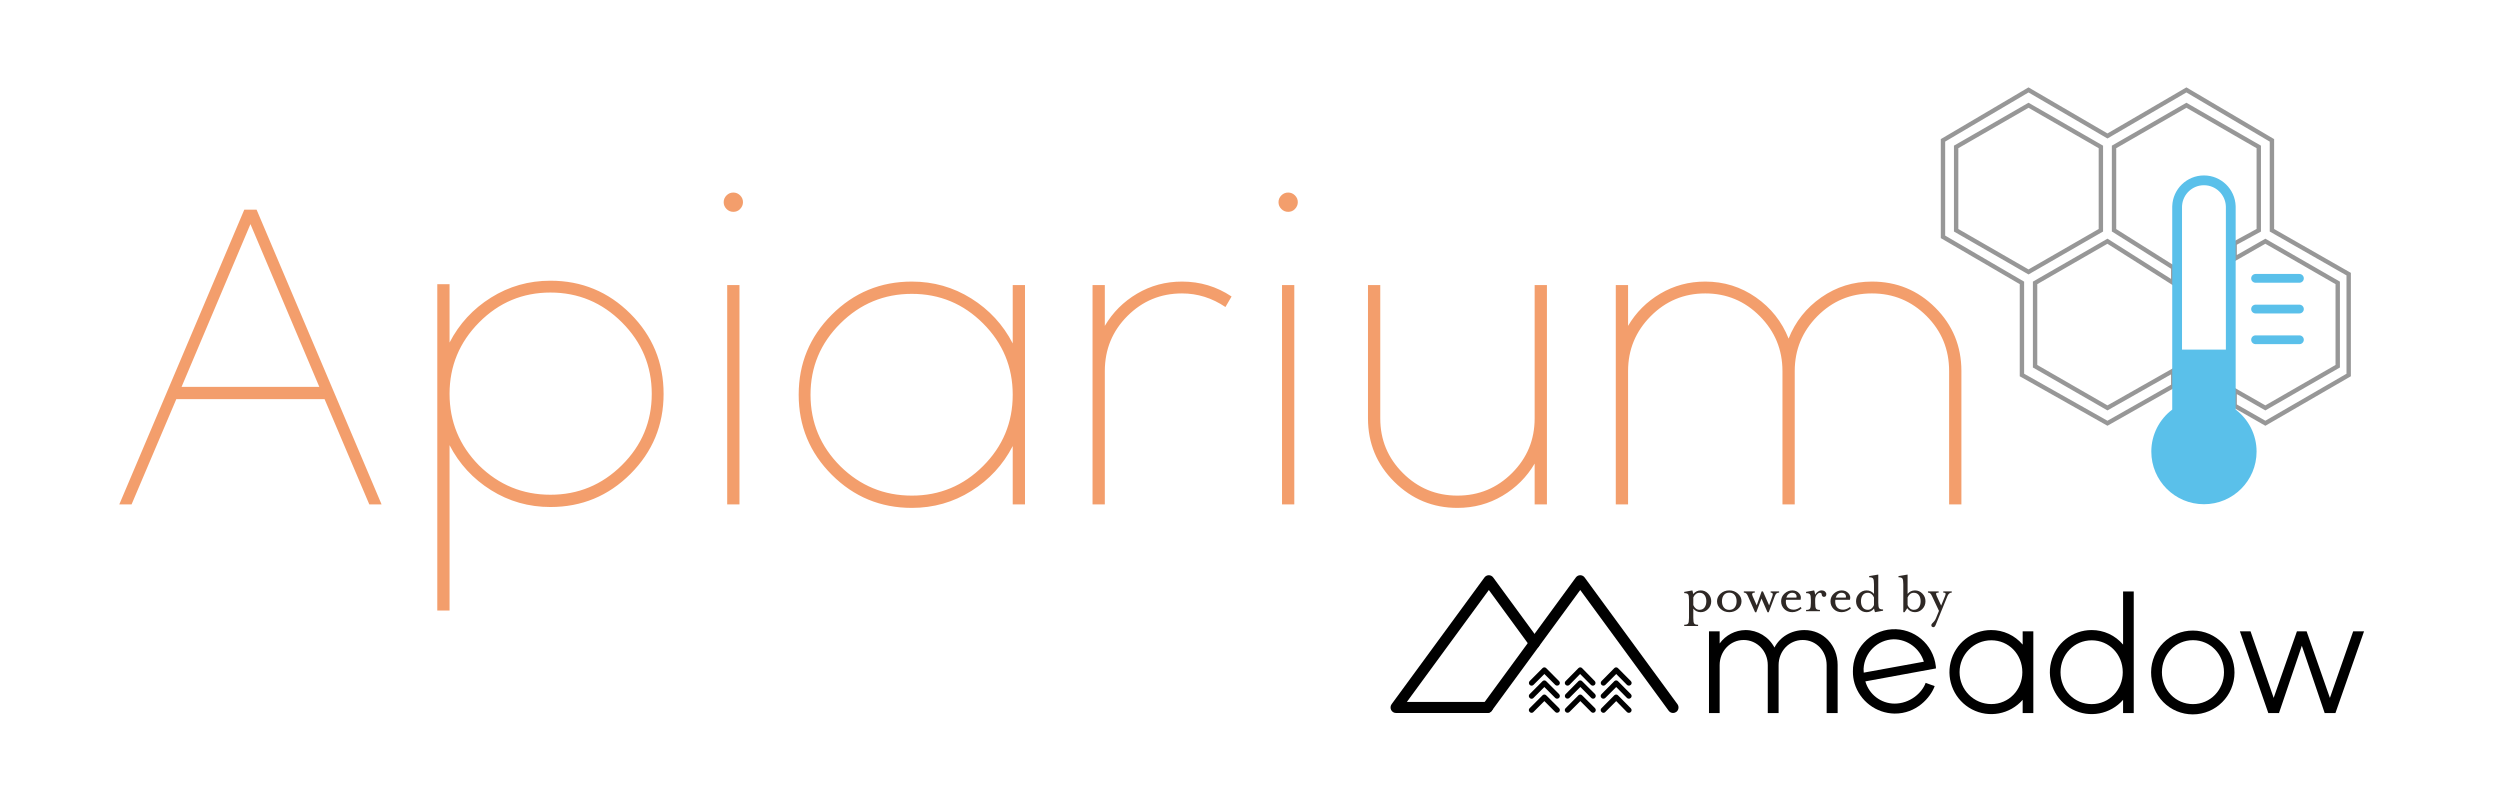 <?xml version="1.0" encoding="UTF-8"?>
<svg width="570px" height="180px" viewBox="0 0 570 180" version="1.1" xmlns="http://www.w3.org/2000/svg" xmlns:xlink="http://www.w3.org/1999/xlink">
    <!-- Generator: Sketch 64 (93537) - https://sketch.com -->
    <title>Apiarium_Logo_Monotone</title>
    <desc>Created with Sketch.</desc>
    <g id="Apiarium_Logo_Monotone" stroke="none" stroke-width="1" fill="none" fill-rule="evenodd">
        <g id="Icon" transform="translate(440, 20.5)">
            <g id="Honeycomb" stroke="#979797">
                <path d="M58.5,0 L78,11.5 L78,32 L95.5,42 L95.5,65 L76.5,76 L69.5,72 L69.5,68.5 L76.5,72.5 L93,63 L93,44 L76.5,34.5 L69.5,38.5 L69.5,35 L75,32 L75,13 L58.5,3.5 L42,13 L42,32 L55.5,40.5 L55.5,44 L40.5,34.5 L24,44 L24,63 L40.5,72.5 L55.5,64 L55.5,67.5 L40.5,76 L21,65 L21,44 L3,33.5 L3,11.5 L22.5,0 L40.5,10.5 L58.5,0 Z M22.5,3.5 L6,13 L6,32 L22.5,41.5 L39,32 L39,13 L22.5,3.5 Z" id="Combined-Shape"></path>
            </g>
            <g id="Therm" transform="translate(50.5, 19.5)">
                <path d="M12,0 C15.913,0 19.099,3.107 19.228,6.988 L19.232,7.232 L19.232,53.387 C22.128,55.578 24,59.052 24,62.964 C24,69.591 18.627,74.964 12,74.964 C5.373,74.964 0,69.591 0,62.964 C0,59.052 1.872,55.578 4.768,53.387 L4.768,7.232 L4.772,6.988 C4.901,3.107 8.087,0 12,0 Z M17,7.232 L16.995,7.015 C16.882,4.354 14.689,2.232 12,2.232 C9.386,2.232 7.24,4.238 7.019,6.795 L7.005,7.015 L7,7.232 L7,39.705 L17,39.705 L17,7.232 Z" id="Combined-Shape" fill="#5AC0EA"></path>
                <line x1="23.768" y1="23.464" x2="33.768" y2="23.464" id="Path-4-Copy" stroke="#5AC0EA" stroke-width="2" stroke-linecap="round" stroke-linejoin="round"></line>
                <line x1="23.768" y1="30.464" x2="33.768" y2="30.464" id="Path-4-Copy-2" stroke="#5AC0EA" stroke-width="2" stroke-linecap="round" stroke-linejoin="round"></line>
                <line x1="23.768" y1="37.464" x2="33.768" y2="37.464" id="Path-4-Copy-3" stroke="#5AC0EA" stroke-width="2" stroke-linecap="round" stroke-linejoin="round"></line>
            </g>
        </g>
        <path d="M30,115 L40.2,91 L74,91 L84.2,115 L87,115 L58.5,47.8 L55.7,47.8 L27.2,115 L30,115 Z M72.8,88.2 L41.4,88.2 L57.1,51.1 L72.8,88.2 Z M102.5,139.2 L102.5,101.5 C104.7,105.767 107.85,109.183 111.95,111.75 C116.05,114.317 120.567,115.6 125.5,115.6 C132.633,115.6 138.717,113.083 143.75,108.05 C148.783,103.017 151.3,96.933 151.3,89.8 C151.3,82.667 148.783,76.583 143.75,71.55 C138.717,66.517 132.633,64 125.5,64 C120.567,64 116.05,65.283 111.95,67.85 C107.85,70.417 104.7,73.833 102.5,78.1 L102.5,78.1 L102.5,64.8 L99.7,64.8 L99.7,139.2 L102.5,139.2 Z M125.5,112.8 C119.167,112.8 113.733,110.567 109.2,106.1 C104.733,101.567 102.5,96.133 102.5,89.8 C102.5,83.467 104.75,78.033 109.25,73.5 C113.75,68.967 119.167,66.7 125.5,66.7 C131.833,66.7 137.267,68.967 141.8,73.5 C146.333,78.033 148.6,83.467 148.6,89.8 C148.6,96.133 146.333,101.55 141.8,106.05 C137.267,110.55 131.833,112.8 125.5,112.8 Z M167.2,48.3 C167.8,48.3 168.3,48.1 168.7,47.7 C169.167,47.233 169.4,46.7 169.4,46.1 C169.4,45.5 169.183,44.983 168.75,44.55 C168.317,44.117 167.8,43.9 167.2,43.9 C166.6,43.9 166.083,44.117 165.65,44.55 C165.217,44.983 165,45.5 165,46.1 C165,46.7 165.217,47.217 165.65,47.65 C166.083,48.083 166.6,48.3 167.2,48.3 Z M168.6,115 L168.6,65 L165.8,65 L165.8,115 L168.6,115 Z M207.9,115.8 C212.833,115.8 217.35,114.517 221.45,111.95 C225.55,109.383 228.7,105.967 230.9,101.7 L230.9,101.7 L230.9,115 L233.7,115 L233.7,65 L230.9,65 L230.9,78.3 C228.7,74.033 225.55,70.617 221.45,68.05 C217.35,65.483 212.833,64.2 207.9,64.2 C200.767,64.2 194.683,66.717 189.65,71.75 C184.617,76.783 182.1,82.867 182.1,90 C182.1,97.133 184.617,103.217 189.65,108.25 C194.683,113.283 200.767,115.8 207.9,115.8 Z M207.9,113 C201.567,113 196.133,110.767 191.6,106.3 C187.067,101.767 184.8,96.333 184.8,90 C184.8,83.667 187.067,78.25 191.6,73.75 C196.133,69.25 201.567,67 207.9,67 C214.233,67 219.65,69.25 224.15,73.75 C228.65,78.25 230.9,83.667 230.9,90 C230.9,96.333 228.65,101.75 224.15,106.25 C219.65,110.75 214.233,113 207.9,113 Z M251.9,115 L251.9,84.6 C251.9,79.667 253.617,75.483 257.05,72.05 C260.483,68.617 264.633,66.9 269.5,66.9 C273.033,66.9 276.333,67.933 279.4,70 L279.4,70 L280.8,67.6 C277.4,65.333 273.633,64.2 269.5,64.2 C265.767,64.2 262.35,65.117 259.25,66.95 C256.15,68.783 253.7,71.233 251.9,74.3 L251.9,74.3 L251.9,65 L249.1,65 L249.1,115 L251.9,115 Z M293.7,48.3 C294.3,48.3 294.8,48.1 295.2,47.7 C295.667,47.233 295.9,46.7 295.9,46.1 C295.9,45.5 295.683,44.983 295.25,44.55 C294.817,44.117 294.3,43.9 293.7,43.9 C293.1,43.9 292.583,44.117 292.15,44.55 C291.717,44.983 291.5,45.5 291.5,46.1 C291.5,46.7 291.717,47.217 292.15,47.65 C292.583,48.083 293.1,48.3 293.7,48.3 Z M295.1,115 L295.1,65 L292.3,65 L292.3,115 L295.1,115 Z M332.3,115.8 C336.033,115.8 339.45,114.883 342.55,113.05 C345.65,111.217 348.1,108.767 349.9,105.7 L349.9,105.7 L349.9,115 L352.7,115 L352.7,65 L349.9,65 L349.9,95.4 C349.9,100.267 348.183,104.417 344.75,107.85 C341.317,111.283 337.167,113 332.3,113 C327.433,113 323.283,111.283 319.85,107.85 C316.417,104.417 314.7,100.267 314.7,95.4 L314.7,95.4 L314.7,65 L311.9,65 L311.9,95.4 C311.9,101.067 313.9,105.883 317.9,109.85 C321.9,113.817 326.7,115.8 332.3,115.8 Z M371.2,115 L371.2,84.6 C371.2,79.733 372.917,75.567 376.35,72.1 C379.783,68.633 383.933,66.9 388.8,66.9 C393.667,66.9 397.817,68.633 401.25,72.1 C404.683,75.567 406.4,79.733 406.4,84.6 L406.4,84.6 L406.4,115 L409.2,115 L409.2,84.6 C409.2,79.733 410.917,75.567 414.35,72.1 C417.783,68.633 421.933,66.9 426.8,66.9 C431.667,66.9 435.817,68.617 439.25,72.05 C442.683,75.483 444.4,79.667 444.4,84.6 L444.4,84.6 L444.4,115 L447.2,115 L447.2,84.6 C447.2,78.933 445.217,74.117 441.25,70.15 C437.283,66.183 432.467,64.2 426.8,64.2 C422.533,64.2 418.683,65.4 415.25,67.8 C411.817,70.2 409.333,73.333 407.8,77.2 C406.267,73.333 403.783,70.2 400.35,67.8 C396.917,65.4 393.067,64.2 388.8,64.2 C385.067,64.2 381.65,65.117 378.55,66.95 C375.45,68.783 373,71.233 371.2,74.3 L371.2,74.3 L371.2,65 L368.4,65 L368.4,115 L371.2,115 Z" id="Apiarium" fill="#F39E6C" fill-rule="nonzero"></path>
        <g id="Powered_by_Meadow_mono" transform="translate(317, 131)" fill-rule="nonzero">
            <g id="meadow-logo-wordmark-color-h" fill="#000000">
                <path d="M101.981,20.591 L101.981,31.584 L99.475,31.584 L99.475,20.655 C99.475,17.455 97.118,14.918 94.021,14.918 C90.924,14.918 88.522,17.452 88.522,20.655 L88.522,31.575 L86.053,31.575 L86.053,20.655 C86.053,17.455 83.622,14.918 80.554,14.918 C77.486,14.918 75.081,17.455 75.081,20.655 L75.081,31.575 L72.649,31.575 L72.649,12.948 L75.081,12.948 L75.081,15.709 C76.453,13.809 78.641,12.676 80.976,12.655 C83.74,12.653 86.278,14.186 87.573,16.64 C88.826,14.255 91.335,12.655 94.427,12.655 C98.736,12.652 101.981,16.154 101.981,20.591 Z" id="Path"></path>
                <path d="M122.048,24.689 L124.109,25.434 C123.151,28.052 119.947,31.732 114.971,31.697 C110.76,31.635 107.069,28.85 105.834,24.803 C105.579,23.928 105.455,23.02 105.463,22.109 C105.398,17.031 109.307,12.794 114.35,12.475 C119.393,12.157 123.799,15.87 124.366,20.916 C124.396,21.076 124.409,21.237 124.404,21.399 L108.302,24.355 C109.151,27.346 111.865,29.412 114.96,29.423 C118.433,29.423 121.2,27.037 122.048,24.689 Z M107.897,21.489 C107.897,21.713 107.932,21.975 107.932,22.362 L121.64,19.866 C120.706,16.829 117.911,14.758 114.748,14.758 C111.068,14.858 108.083,17.788 107.897,21.484 L107.897,21.489 Z" id="Shape"></path>
                <path d="M146.598,12.948 L146.598,31.584 L144.167,31.584 L144.167,28.564 C141.269,31.875 136.496,32.77 132.605,30.733 C128.714,28.696 126.708,24.253 127.745,19.968 C128.783,15.684 132.596,12.664 136.983,12.651 C139.747,12.639 142.376,13.852 144.167,15.968 L144.167,12.948 L146.598,12.948 Z M144.094,22.257 C144.094,18.185 140.997,14.985 137.018,14.985 C133.021,14.985 129.782,18.241 129.782,22.257 C129.782,26.274 133.021,29.53 137.018,29.53 C140.997,29.533 144.094,26.33 144.094,22.266 L144.094,22.257 Z" id="Shape"></path>
                <path d="M169.493,3.857 L169.493,31.584 L167.062,31.584 L167.062,28.564 C164.163,31.875 159.391,32.77 155.5,30.733 C151.609,28.696 149.603,24.253 150.64,19.968 C151.677,15.684 155.49,12.664 159.878,12.652 C162.642,12.639 165.27,13.852 167.062,15.968 L167.062,3.857 L169.493,3.857 Z M166.989,22.266 C166.989,18.193 163.892,14.993 159.912,14.993 C155.933,14.993 152.801,18.193 152.801,22.266 C152.801,26.339 155.933,29.539 159.912,29.539 C163.892,29.539 166.989,26.33 166.989,22.266 Z" id="Shape"></path>
                <path d="M173.449,22.266 C173.481,16.996 177.752,12.747 182.996,12.768 C188.239,12.789 192.476,17.073 192.465,22.344 C192.455,27.614 188.201,31.881 182.958,31.881 C180.426,31.88 177.999,30.865 176.215,29.06 C174.43,27.256 173.435,24.811 173.449,22.266 Z M190.069,22.266 C190.069,18.193 186.975,14.961 182.995,14.961 C179.015,14.961 175.918,18.205 175.918,22.266 C175.918,26.327 179.05,29.539 182.995,29.539 C186.94,29.539 190.069,26.33 190.069,22.266 Z" id="Shape"></path>
                <polygon id="Path" points="222 12.948 215.479 31.584 213.027 31.584 207.817 16.23 202.608 31.584 200.176 31.584 193.693 12.948 196.124 12.948 201.395 28.119 206.7 12.948 208.909 12.948 214.217 28.119 219.522 12.948"></polygon>
                <path d="M22.128,31.561 L1.288,31.561 C0.817,31.561 0.386,31.292 0.177,30.868 C-0.033,30.442 0.01,29.934 0.289,29.551 L21.459,0.657 C21.693,0.338 22.063,0.149 22.458,0.148 L22.458,0.148 C22.848,0.153 23.213,0.341 23.445,0.657 L33.864,14.88 C34.274,15.439 34.157,16.225 33.604,16.64 C33.34,16.839 33.008,16.923 32.682,16.874 C32.356,16.826 32.062,16.648 31.867,16.381 L22.458,3.52 L3.763,29.041 L22.128,29.041 C22.82,29.041 23.381,29.605 23.381,30.301 C23.381,30.997 22.82,31.561 22.128,31.561 Z" id="Path"></path>
                <path d="M64.461,31.561 C64.066,31.561 63.694,31.372 63.46,31.052 L43.294,3.52 L23.129,31.052 C22.721,31.604 21.944,31.721 21.392,31.313 C20.841,30.896 20.726,30.11 21.135,29.551 L42.296,0.657 C42.529,0.338 42.9,0.149 43.294,0.149 C43.689,0.149 44.06,0.338 44.293,0.657 L65.457,29.551 C65.867,30.11 65.752,30.896 65.199,31.313 C64.986,31.474 64.727,31.56 64.461,31.561 Z" id="Path"></path>
                <path d="M35.546,27.546 C35.441,27.427 35.291,27.356 35.133,27.35 C34.974,27.345 34.82,27.405 34.707,27.517 L34.681,27.546 L31.769,30.455 C31.651,30.559 31.58,30.707 31.573,30.864 C31.565,31.021 31.621,31.175 31.728,31.29 C31.74,31.305 31.754,31.319 31.769,31.331 C31.871,31.447 32.014,31.517 32.168,31.527 C32.322,31.536 32.473,31.483 32.588,31.38 L32.634,31.331 L35.112,28.849 L37.592,31.331 C37.705,31.448 37.862,31.513 38.024,31.508 C38.185,31.506 38.34,31.443 38.458,31.331 C38.696,31.11 38.714,30.739 38.498,30.496 L38.458,30.455 L35.546,27.546 Z" id="Path"></path>
                <path d="M35.546,24.326 C35.44,24.207 35.291,24.136 35.132,24.132 C34.973,24.127 34.819,24.187 34.707,24.3 L34.681,24.326 L31.769,27.252 C31.651,27.356 31.58,27.504 31.573,27.661 C31.565,27.819 31.621,27.972 31.728,28.087 C31.741,28.102 31.755,28.115 31.769,28.128 C31.871,28.244 32.015,28.314 32.169,28.322 C32.323,28.331 32.473,28.278 32.588,28.175 C32.588,28.175 32.62,28.145 32.634,28.128 L35.112,25.644 L37.592,28.128 C37.706,28.244 37.862,28.307 38.024,28.303 C38.186,28.304 38.341,28.241 38.458,28.128 C38.694,27.907 38.712,27.536 38.498,27.293 L38.458,27.252 L35.546,24.326 Z" id="Path"></path>
                <path d="M35.546,21.35 C35.44,21.231 35.291,21.16 35.132,21.156 C34.973,21.151 34.819,21.211 34.707,21.324 L34.681,21.35 L31.769,24.279 C31.53,24.521 31.53,24.91 31.769,25.152 C31.884,25.269 32.04,25.334 32.203,25.334 C32.366,25.334 32.522,25.269 32.637,25.152 L35.115,22.671 L37.595,25.152 C37.709,25.267 37.865,25.329 38.027,25.324 C38.188,25.324 38.343,25.262 38.461,25.152 C38.695,24.93 38.71,24.561 38.495,24.32 L38.455,24.279 L35.546,21.35 Z" id="Path"></path>
                <path d="M43.731,27.546 C43.628,27.43 43.483,27.36 43.327,27.352 C43.172,27.344 43.021,27.4 42.906,27.505 C42.892,27.518 42.878,27.531 42.866,27.546 L39.972,30.455 C39.854,30.559 39.783,30.707 39.775,30.864 C39.768,31.021 39.824,31.175 39.931,31.29 C39.943,31.305 39.957,31.319 39.972,31.331 C40.084,31.448 40.241,31.513 40.403,31.508 C40.565,31.506 40.72,31.443 40.837,31.331 L43.312,28.849 L45.789,31.331 C45.903,31.449 46.06,31.516 46.223,31.516 C46.387,31.516 46.544,31.449 46.658,31.331 C46.896,31.089 46.896,30.7 46.658,30.458 L43.731,27.546 Z" id="Path"></path>
                <path d="M43.731,24.326 C43.628,24.209 43.483,24.139 43.327,24.132 C43.172,24.124 43.021,24.179 42.906,24.285 L42.866,24.326 L39.972,27.252 C39.796,27.425 39.743,27.688 39.838,27.916 C39.933,28.144 40.157,28.29 40.403,28.285 C40.565,28.286 40.721,28.224 40.837,28.111 L43.312,25.626 L45.789,28.111 C45.893,28.227 46.038,28.297 46.193,28.305 C46.348,28.312 46.5,28.257 46.614,28.151 C46.628,28.138 46.642,28.125 46.655,28.111 C46.893,27.869 46.893,27.479 46.655,27.238 L46.655,27.238 L43.731,24.326 Z" id="Path"></path>
                <path d="M43.731,21.35 C43.628,21.233 43.483,21.163 43.327,21.156 C43.172,21.148 43.021,21.203 42.906,21.309 C42.892,21.322 42.879,21.336 42.866,21.35 L39.972,24.279 C39.854,24.383 39.783,24.531 39.775,24.688 C39.768,24.845 39.824,24.999 39.931,25.114 C39.944,25.128 39.957,25.142 39.972,25.155 C40.087,25.268 40.242,25.33 40.403,25.327 C40.564,25.327 40.719,25.265 40.837,25.155 L43.263,22.673 L45.731,25.155 C45.846,25.271 46.002,25.337 46.166,25.337 C46.329,25.337 46.485,25.271 46.6,25.155 C46.835,24.912 46.835,24.525 46.6,24.282 L43.731,21.35 Z" id="Path"></path>
                <path d="M51.911,27.546 C51.808,27.43 51.662,27.36 51.507,27.352 C51.352,27.344 51.2,27.4 51.086,27.505 L51.046,27.546 L48.151,30.455 C48.033,30.559 47.963,30.707 47.955,30.864 C47.947,31.021 48.003,31.175 48.111,31.29 C48.123,31.305 48.136,31.319 48.151,31.331 C48.253,31.447 48.397,31.517 48.55,31.527 C48.704,31.536 48.855,31.483 48.97,31.38 L49.017,31.331 L51.494,28.849 L53.949,31.357 C54.062,31.472 54.219,31.534 54.38,31.529 C54.542,31.532 54.698,31.47 54.814,31.357 C55.052,31.134 55.068,30.759 54.849,30.516 L54.814,30.481 L51.911,27.546 Z" id="Path"></path>
                <path d="M51.911,24.326 C51.808,24.209 51.662,24.139 51.507,24.132 C51.352,24.124 51.2,24.179 51.086,24.285 C51.074,24.3 51.06,24.314 51.046,24.326 L48.151,27.252 C48.033,27.356 47.963,27.504 47.955,27.661 C47.947,27.819 48.003,27.972 48.111,28.087 C48.123,28.102 48.137,28.115 48.151,28.128 C48.264,28.242 48.417,28.306 48.577,28.306 C48.736,28.306 48.89,28.242 49.002,28.128 L49.017,28.128 L51.494,25.644 L53.949,28.128 C54.062,28.244 54.218,28.307 54.38,28.303 C54.542,28.305 54.698,28.242 54.814,28.128 C54.932,28.024 55.003,27.877 55.01,27.719 C55.018,27.562 54.962,27.408 54.855,27.293 L54.814,27.252 L51.911,24.326 Z" id="Path"></path>
                <path d="M51.911,21.35 C51.808,21.233 51.662,21.163 51.507,21.156 C51.352,21.148 51.2,21.203 51.086,21.309 C51.073,21.323 51.06,21.337 51.046,21.35 L48.151,24.279 C47.913,24.521 47.913,24.91 48.151,25.152 C48.266,25.269 48.422,25.334 48.585,25.334 C48.748,25.334 48.905,25.269 49.019,25.152 L51.497,22.671 L53.951,25.152 C54.065,25.267 54.221,25.329 54.383,25.324 C54.544,25.324 54.699,25.263 54.817,25.152 C54.935,25.048 55.006,24.901 55.013,24.743 C55.021,24.586 54.965,24.432 54.857,24.317 L54.817,24.276 L51.911,21.35 Z" id="Path"></path>
            </g>
            <path d="M70.163,11.729 L70.163,11.445 C69.702,11.445 69.405,11.351 69.272,11.161 C69.138,10.972 69.072,10.543 69.072,9.876 L69.072,9.876 L69.072,7.766 C69.523,8.307 70.089,8.577 70.77,8.577 C71.424,8.577 71.986,8.334 72.455,7.847 C72.925,7.36 73.159,6.773 73.159,6.088 C73.159,5.402 72.925,4.818 72.455,4.336 C71.986,3.853 71.424,3.612 70.77,3.612 C70.098,3.612 69.527,3.887 69.058,4.437 C68.975,3.986 68.906,3.711 68.851,3.612 L68.851,3.612 L67,3.95 L67,4.234 C67.46,4.234 67.757,4.327 67.891,4.512 C68.024,4.697 68.091,5.127 68.091,5.804 L68.091,5.804 L68.091,9.876 C68.091,10.552 68.024,10.983 67.891,11.168 C67.757,11.353 67.46,11.445 67,11.445 L67,11.445 L67,11.729 L70.163,11.729 Z M70.48,8.036 C70.167,8.036 69.889,7.939 69.645,7.745 C69.401,7.551 69.21,7.287 69.072,6.954 L69.072,6.954 L69.072,5.209 C69.21,4.884 69.401,4.627 69.645,4.437 C69.889,4.248 70.167,4.153 70.48,4.153 C70.987,4.153 71.373,4.334 71.64,4.694 C71.907,5.055 72.041,5.52 72.041,6.088 C72.041,6.656 71.907,7.125 71.64,7.495 C71.373,7.856 70.987,8.036 70.48,8.036 Z M77.275,8.577 C78.039,8.577 78.695,8.334 79.243,7.847 C79.791,7.36 80.065,6.773 80.065,6.088 C80.065,5.402 79.788,4.821 79.236,4.343 C78.693,3.856 78.039,3.612 77.275,3.612 C76.511,3.612 75.855,3.853 75.307,4.336 C74.759,4.818 74.485,5.402 74.485,6.088 C74.485,6.773 74.759,7.36 75.307,7.847 C75.855,8.334 76.511,8.577 77.275,8.577 Z M77.275,8.05 C76.732,8.05 76.317,7.865 76.032,7.495 C75.747,7.125 75.604,6.656 75.604,6.088 C75.604,5.52 75.747,5.051 76.032,4.681 C76.317,4.311 76.732,4.126 77.275,4.126 C77.818,4.126 78.232,4.309 78.518,4.674 C78.803,5.039 78.946,5.511 78.946,6.088 C78.946,6.665 78.803,7.139 78.518,7.508 C78.232,7.869 77.818,8.05 77.275,8.05 Z M83.434,8.591 L84.622,5.466 L85.989,8.591 L86.265,8.591 L87.66,4.911 C87.771,4.613 87.9,4.406 88.047,4.289 C88.194,4.171 88.392,4.113 88.641,4.113 L88.641,4.113 L88.641,3.842 L86.707,3.842 L86.707,4.113 C87.168,4.113 87.301,4.379 87.108,4.911 L87.108,4.911 L86.362,7.021 L84.953,3.842 L84.65,3.842 L83.531,7.021 L82.592,4.911 C82.352,4.379 82.518,4.113 83.089,4.113 L83.089,4.113 L83.089,3.842 L80.589,3.842 L80.589,4.113 C80.801,4.113 80.978,4.171 81.121,4.289 C81.264,4.406 81.4,4.613 81.528,4.911 L81.528,4.911 L83.158,8.591 L83.434,8.591 Z M91.651,8.577 C92.038,8.577 92.425,8.494 92.811,8.327 C93.198,8.16 93.516,7.946 93.764,7.684 L93.764,7.684 L93.516,7.387 C93.322,7.567 93.078,7.716 92.784,7.833 C92.489,7.95 92.227,8.009 91.997,8.009 C91.315,8.009 90.825,7.799 90.526,7.38 C90.227,6.961 90.118,6.417 90.201,5.75 L90.201,5.75 L93.53,5.75 C93.695,5.182 93.58,4.683 93.184,4.255 C92.788,3.826 92.277,3.612 91.651,3.612 C90.988,3.612 90.397,3.851 89.877,4.329 C89.357,4.807 89.096,5.393 89.096,6.088 C89.096,6.782 89.336,7.371 89.815,7.853 C90.293,8.336 90.906,8.577 91.651,8.577 Z M92.577,5.249 L90.284,5.249 C90.385,4.915 90.553,4.649 90.788,4.451 C91.023,4.253 91.288,4.153 91.582,4.153 C91.997,4.153 92.289,4.273 92.459,4.512 C92.63,4.751 92.669,4.997 92.577,5.249 L92.577,5.249 Z M97.949,8.347 L97.949,8.063 C97.488,8.063 97.192,7.968 97.058,7.779 C96.925,7.59 96.858,7.157 96.858,6.48 L96.858,6.48 L96.858,5.736 C96.858,5.258 96.982,4.875 97.231,4.586 C97.479,4.298 97.709,4.153 97.921,4.153 C98.216,4.153 98.363,4.302 98.363,4.6 C98.363,4.726 98.411,4.839 98.508,4.938 C98.605,5.037 98.718,5.087 98.847,5.087 C99.215,5.087 99.399,4.875 99.399,4.451 C99.399,4.253 99.305,4.063 99.116,3.883 C98.927,3.702 98.658,3.612 98.308,3.612 C98.032,3.612 97.755,3.707 97.479,3.896 C97.203,4.086 96.996,4.316 96.858,4.586 C96.784,4.108 96.706,3.784 96.623,3.612 L96.623,3.612 L94.786,3.95 L94.786,4.234 C95.247,4.234 95.544,4.329 95.677,4.519 C95.811,4.708 95.877,5.136 95.877,5.804 L95.877,5.804 L95.877,6.48 C95.877,7.157 95.811,7.59 95.677,7.779 C95.544,7.968 95.247,8.063 94.786,8.063 L94.786,8.063 L94.786,8.347 L97.949,8.347 Z M102.907,8.577 C103.293,8.577 103.68,8.494 104.067,8.327 C104.453,8.16 104.771,7.946 105.02,7.684 L105.02,7.684 L104.771,7.387 C104.578,7.567 104.334,7.716 104.039,7.833 C103.745,7.95 103.482,8.009 103.252,8.009 C102.571,8.009 102.08,7.799 101.781,7.38 C101.482,6.961 101.374,6.417 101.457,5.75 L101.457,5.75 L104.785,5.75 C104.951,5.182 104.836,4.683 104.44,4.255 C104.044,3.826 103.533,3.612 102.907,3.612 C102.244,3.612 101.652,3.851 101.132,4.329 C100.612,4.807 100.352,5.393 100.352,6.088 C100.352,6.782 100.591,7.371 101.07,7.853 C101.549,8.336 102.161,8.577 102.907,8.577 Z M103.832,5.249 L101.54,5.249 C101.641,4.915 101.809,4.649 102.044,4.451 C102.278,4.253 102.543,4.153 102.838,4.153 C103.252,4.153 103.544,4.273 103.715,4.512 C103.885,4.751 103.924,4.997 103.832,5.249 L103.832,5.249 Z M110.502,8.577 L112.339,8.239 L112.339,7.955 C111.879,7.955 111.582,7.86 111.448,7.671 C111.315,7.481 111.248,7.048 111.248,6.372 L111.248,6.372 L111.248,0 L109.177,0.338 L109.177,0.622 C109.637,0.622 109.934,0.717 110.067,0.906 C110.201,1.096 110.268,1.529 110.268,2.205 L110.268,2.205 L110.268,4.41 C109.826,3.878 109.264,3.612 108.583,3.612 C107.929,3.612 107.365,3.853 106.891,4.336 C106.417,4.818 106.18,5.402 106.18,6.088 C106.18,6.773 106.417,7.36 106.891,7.847 C107.365,8.334 107.929,8.577 108.583,8.577 C109.264,8.577 109.83,8.302 110.281,7.752 C110.364,8.167 110.438,8.442 110.502,8.577 L110.502,8.577 Z M108.873,8.036 C108.357,8.036 107.966,7.856 107.699,7.495 C107.432,7.134 107.298,6.665 107.298,6.088 C107.298,5.52 107.432,5.055 107.699,4.694 C107.966,4.334 108.357,4.153 108.873,4.153 C109.177,4.153 109.453,4.25 109.701,4.444 C109.95,4.638 110.139,4.897 110.268,5.222 L110.268,5.222 L110.268,6.967 C110.139,7.292 109.95,7.551 109.701,7.745 C109.453,7.939 109.177,8.036 108.873,8.036 Z M117.242,8.577 L117.849,7.671 C118.282,8.275 118.871,8.577 119.617,8.577 C120.271,8.577 120.832,8.334 121.302,7.847 C121.772,7.36 122.006,6.773 122.006,6.088 C122.006,5.402 121.772,4.818 121.302,4.336 C120.832,3.853 120.271,3.612 119.617,3.612 C118.936,3.612 118.374,3.878 117.932,4.41 L117.932,4.41 L117.932,0 L115.861,0.338 L115.861,0.622 C116.321,0.622 116.618,0.717 116.752,0.906 C116.885,1.096 116.952,1.529 116.952,2.205 L116.952,2.205 L116.952,8.577 L117.242,8.577 Z M119.327,8.036 C119.014,8.036 118.736,7.939 118.492,7.745 C118.248,7.551 118.061,7.287 117.932,6.954 L117.932,6.954 L117.932,5.222 C118.061,4.897 118.248,4.638 118.492,4.444 C118.736,4.25 119.014,4.153 119.327,4.153 C119.843,4.153 120.234,4.334 120.501,4.694 C120.768,5.055 120.902,5.52 120.902,6.088 C120.902,6.665 120.768,7.134 120.501,7.495 C120.234,7.856 119.843,8.036 119.327,8.036 Z M123.815,12 C124.018,12 124.188,11.833 124.326,11.499 L124.326,11.499 L127.019,4.911 C127.24,4.379 127.567,4.113 128,4.113 L128,4.113 L128,3.842 L126.067,3.842 L126.067,4.113 C126.352,4.113 126.522,4.169 126.578,4.282 C126.633,4.395 126.596,4.604 126.467,4.911 L126.467,4.911 L125.583,7.076 L124.575,4.911 C124.428,4.577 124.386,4.361 124.451,4.262 C124.515,4.162 124.704,4.113 125.017,4.113 L125.017,4.113 L125.017,3.842 L122.573,3.842 L122.573,4.113 C122.784,4.113 122.955,4.169 123.084,4.282 C123.212,4.395 123.351,4.604 123.498,4.911 L123.498,4.911 L125.086,8.28 L124.396,9.971 C124.276,10.268 124.126,10.514 123.947,10.708 C123.767,10.902 123.622,11.055 123.512,11.168 C123.401,11.281 123.346,11.409 123.346,11.554 C123.346,11.707 123.394,11.82 123.491,11.892 C123.588,11.964 123.696,12 123.815,12 Z" id="poweredby" fill="#2E2825"></path>
        </g>
    </g>
</svg>